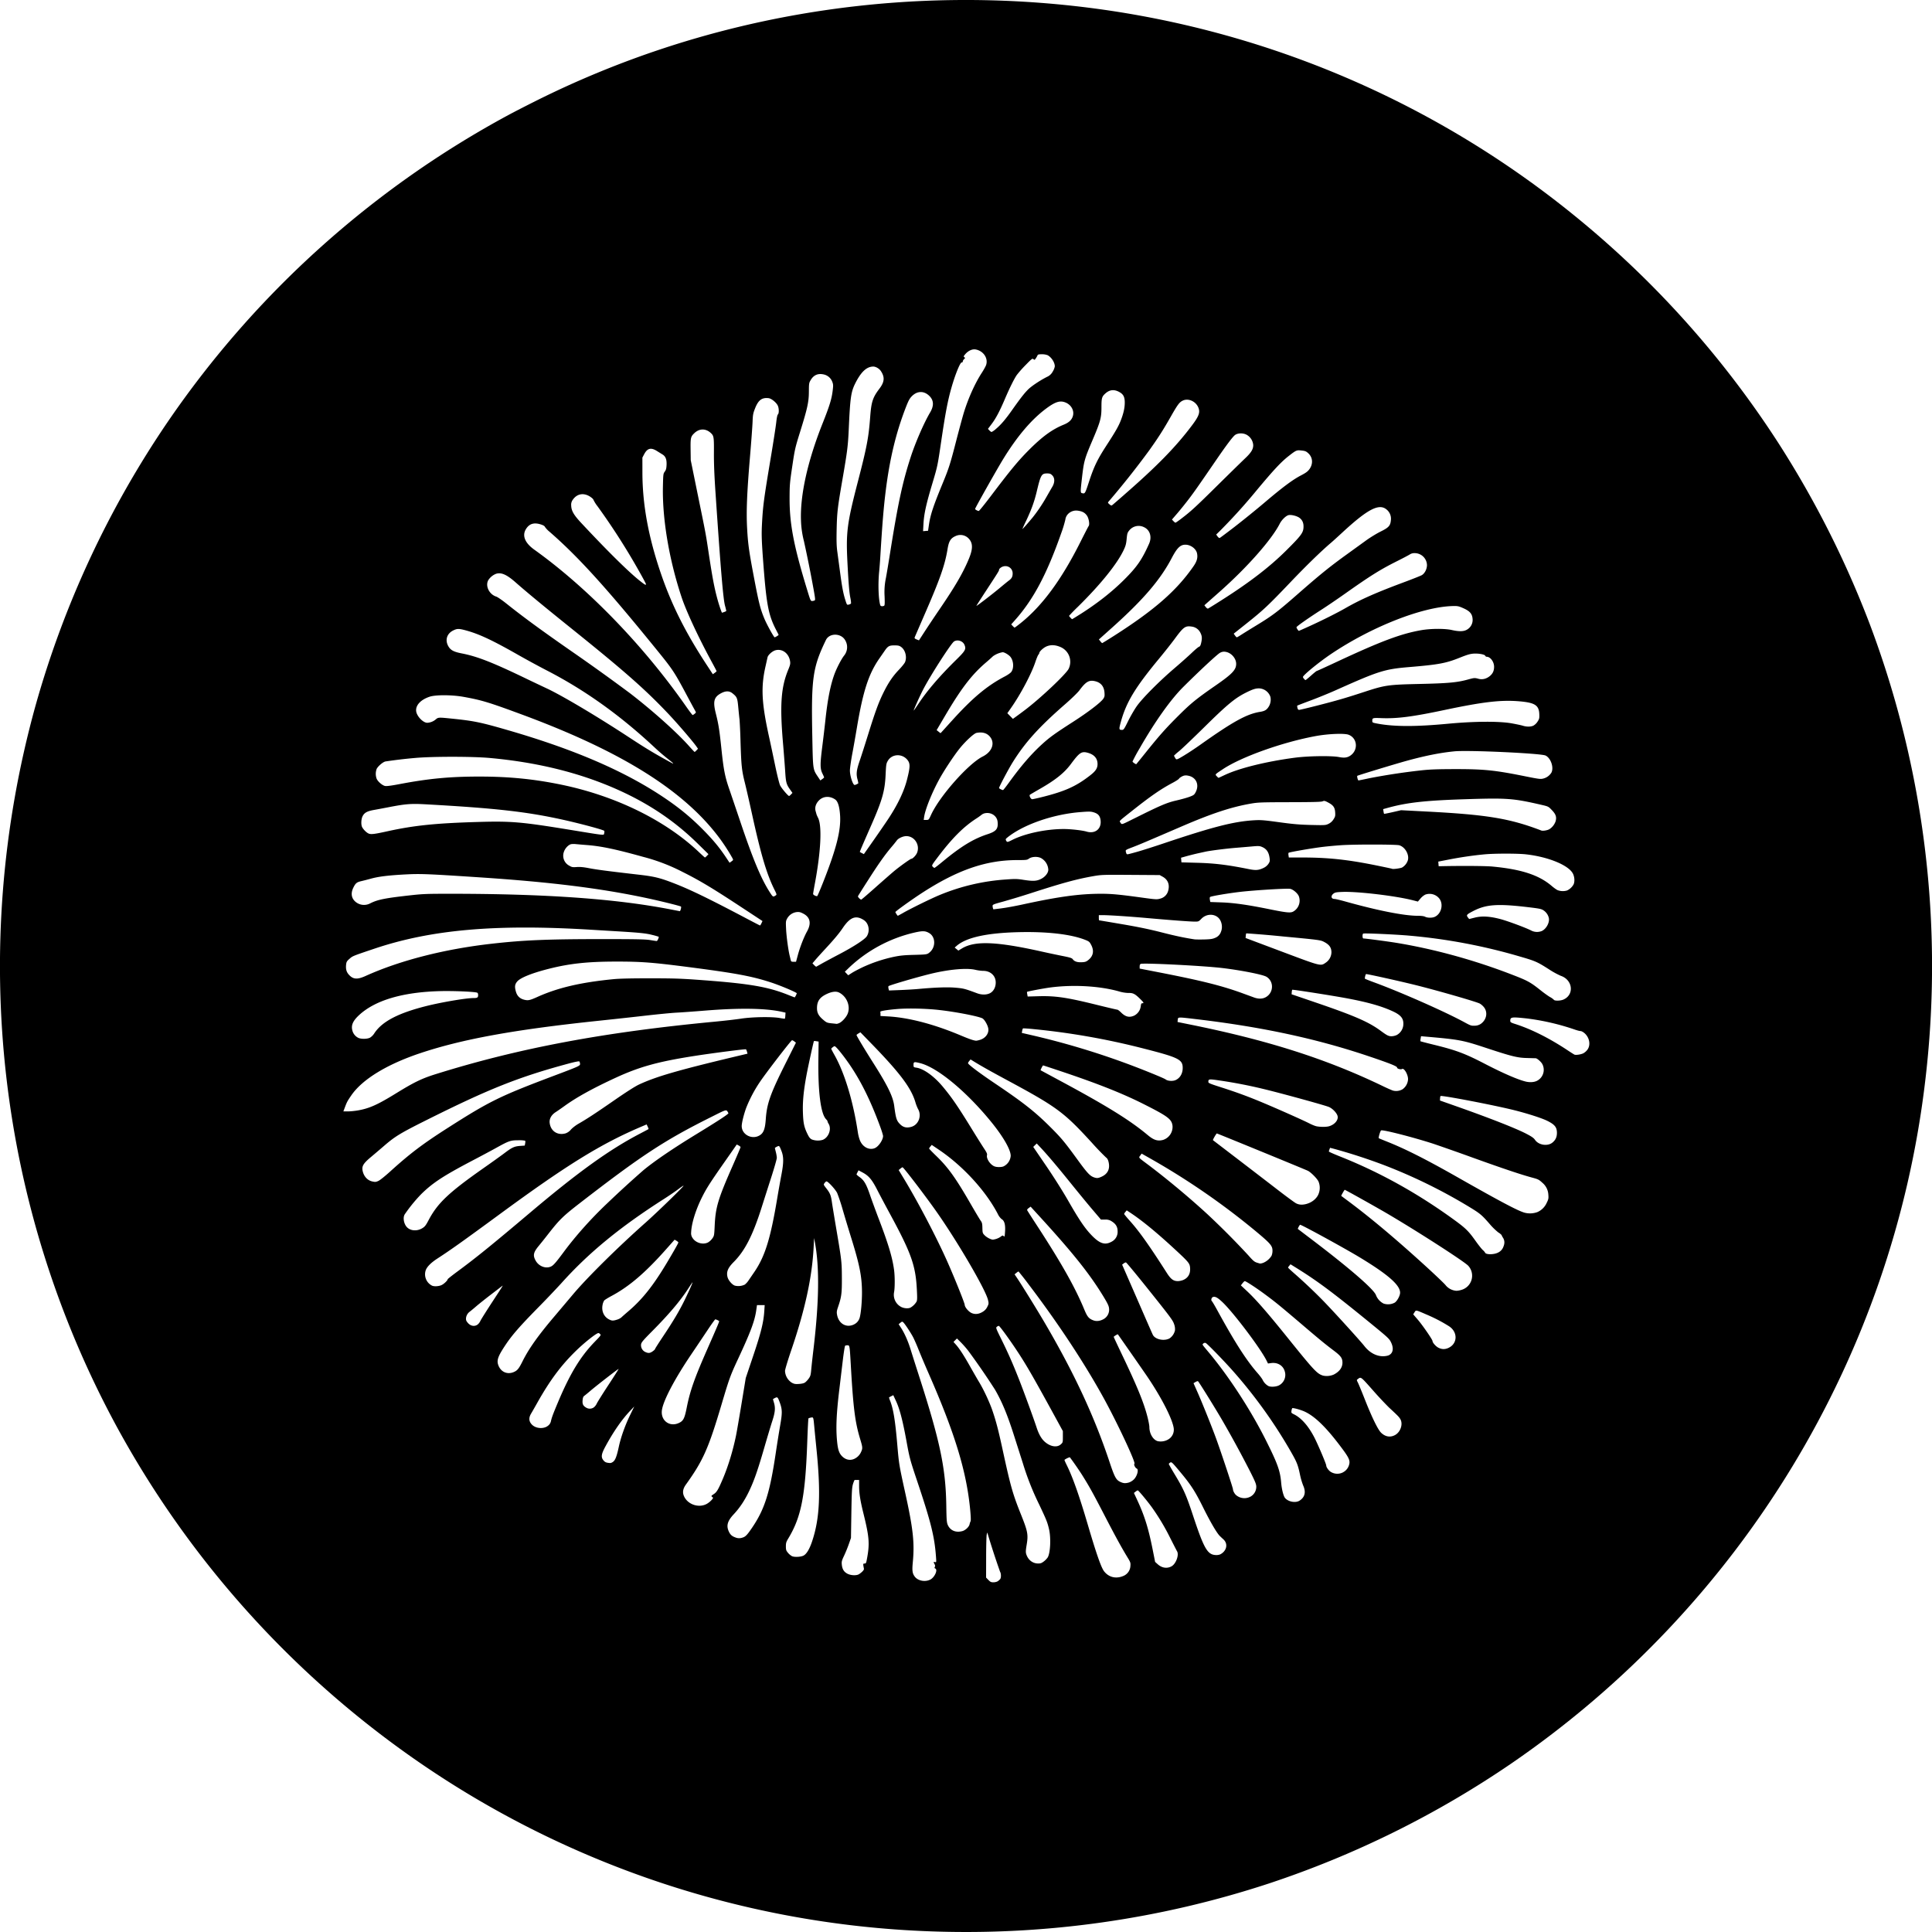 <svg xmlns="http://www.w3.org/2000/svg" height="80" width="80"><path d="M38.59 79.975a39.827 39.827 0 0 1-22.44-7.865A40.231 40.231 0 0 1 4.876 59.152c-4.98-9.13-6.2-19.83-3.412-29.907a40.052 40.052 0 0 1 5.497-11.8 40.233 40.233 0 0 1 14.124-12.7c.2-.108.694-.362 1.1-.565C29.05.748 36.798-.613 44.534.254a39.797 39.797 0 0 1 20.498 8.543 40.222 40.222 0 0 1 8.597 9.532 40.526 40.526 0 0 1 3.808 7.552 40.149 40.149 0 0 1 2.282 18.88c-1.347 11.416-7.611 21.737-17.163 28.278a40.167 40.167 0 0 1-10.008 4.95 40.135 40.135 0 0 1-13.958 1.986zm2.726-14.5a.551.551 0 0 0 .099-.088c.044-.056.042-.231-.004-.303a34.386 34.386 0 0 1-.528-1.621c-.002-.012-.013.027-.026.086-.012.059-.023.483-.023.941l-.002.834.095.098c.08.083.114.098.209.098.063 0 .143-.02.18-.045zm-2.79-.07c.18-.096.318-.412.199-.458-.03-.012-.035-.028-.016-.064.018-.032.014-.068-.011-.114-.051-.092-.048-.104.019-.087.057.015.057.012.039-.237-.061-.82-.208-1.413-.753-3.042-.325-.97-.336-1.008-.468-1.73-.158-.862-.28-1.33-.435-1.663l-.111-.239-.084.043a1.386 1.386 0 0 0-.092.049.578.578 0 0 0 .044.137c.135.344.213.825.3 1.848.066.77.077.834.318 1.93.336 1.523.4 2.1.322 2.915-.034.352-.017.465.088.6.135.17.432.222.64.112zm8.016-.16a.471.471 0 0 0 .266-.404c.01-.128.001-.155-.12-.353-.24-.393-.506-.878-.92-1.677-.526-1.015-.657-1.251-.965-1.743a13.14 13.14 0 0 0-.5-.722c-.016-.017-.225.084-.225.11 0 .013.041.105.09.204.245.49.518 1.26.875 2.473.356 1.21.556 1.782.677 1.934.202.256.51.322.822.178zm-10.968-.064c.126-.084.208-.175.2-.22-.041-.21-.04-.218.025-.218.055 0 .066-.02.092-.155.128-.661.108-.927-.142-1.937-.128-.516-.175-.82-.175-1.12v-.248h-.08l-.101-.002c-.011-.001-.043.074-.072.167-.044.15-.053.296-.068 1.203l-.016 1.032-.086.246a5.8 5.8 0 0 1-.196.483c-.1.21-.11.25-.097.378.02.188.087.297.23.373.146.077.385.085.486.018zm12.944-.328c.177-.102.309-.465.223-.614-.019-.033-.146-.28-.283-.55a9.316 9.316 0 0 0-.753-1.263c-.188-.262-.564-.714-.593-.714a.284.284 0 0 0-.09.054l-.069.054.128.274c.308.66.47 1.177.646 2.058l.104.523.11.099c.175.157.391.186.577.08zm-5.295-.198a.746.746 0 0 0 .162-.168c.11-.19.138-.818.05-1.18-.066-.278-.103-.371-.41-1.019a11.34 11.34 0 0 1-.676-1.716l-.368-1.153c-.27-.846-.49-1.375-.781-1.878a29.994 29.994 0 0 0-1.108-1.61 4.347 4.347 0 0 0-.317-.36l-.15-.147-.072.071-.071.072.095.105c.146.161.343.465.607.936.133.235.296.518.364.63.185.305.43.829.549 1.18.15.439.246.808.432 1.668.318 1.463.405 1.772.744 2.618.285.71.309.838.239 1.26-.04.242-.043.309-.016.394.075.234.262.381.487.383.101.001.147-.015.24-.086zm-9.94-.247c.123-.072.241-.273.345-.585.32-.953.367-2.016.173-3.895-.028-.28-.065-.648-.08-.818-.042-.445-.037-.43-.14-.411a.316.316 0 0 0-.104.033c-.009.009-.03.42-.048.915-.08 2.3-.248 3.165-.79 4.061-.083.137-.097.183-.097.323 0 .143.01.175.085.266a.6.6 0 0 0 .168.141c.106.049.385.032.488-.03zm17.243-.044c.27-.14.335-.435.135-.62a7.287 7.287 0 0 1-.15-.141c-.128-.126-.393-.58-.696-1.19-.334-.673-.505-.936-.96-1.479-.33-.395-.344-.407-.404-.37-.029.02-.053.045-.053.057 0 .013.115.216.257.45.359.597.464.835.737 1.659.47 1.42.608 1.656.973 1.662a.416.416 0 0 0 .16-.028zm-19.784-.694c.126-.036.193-.105.404-.416.52-.767.733-1.445.98-3.111.053-.354.133-.855.178-1.113.093-.53.09-.663-.014-.952-.084-.23-.097-.243-.201-.19a.454.454 0 0 0-.083.05l.04.137c.068.223.051.406-.069.772-.06.182-.21.685-.336 1.12-.267.92-.416 1.346-.618 1.77-.184.387-.392.7-.642.967-.258.276-.314.47-.203.71.06.132.13.196.263.244a.403.403 0 0 0 .301.012zm9.11-.271c.127-.036.273-.174.296-.282a.578.578 0 0 1 .041-.124c.016-.029.01-.2-.015-.469-.15-1.587-.63-3.162-1.71-5.627a38.97 38.97 0 0 1-.42-.99 8.21 8.21 0 0 0-.22-.51c-.094-.186-.352-.578-.421-.641-.043-.039-.053-.037-.12.017l-.072.06.097.147c.147.226.29.548.399.9.054.176.211.67.349 1.098.872 2.708 1.105 3.817 1.128 5.372.009.595.017.693.061.794.104.234.334.33.607.255zm-10.573-1.134a.875.875 0 0 0 .19-.156c.065-.076.069-.09.03-.117-.06-.043-.056-.05.065-.13.115-.076.182-.19.37-.633.22-.52.412-1.149.543-1.784.03-.147.133-.744.229-1.327l.174-1.058.307-.913c.324-.963.427-1.376.46-1.844l.017-.262h-.319l-.032.224c-.064.44-.234.895-.75 2.002-.32.685-.367.816-.678 1.864-.547 1.846-.77 2.349-1.487 3.347-.121.169-.145.322-.074.479.158.35.627.5.955.308zm24.54-.131c.218-.147.264-.354.14-.629a2.882 2.882 0 0 1-.13-.448c-.084-.398-.126-.506-.362-.92a20.231 20.231 0 0 0-2.395-3.347c-.384-.436-1.091-1.163-1.149-1.181a.095.095 0 0 0-.097.024c-.048.048-.068.015.227.368.837 1.001 1.733 2.379 2.359 3.625.487.97.597 1.276.638 1.764.023.277.096.564.162.64.14.162.444.213.607.104zm-2.022-.172a.465.465 0 0 0 .223-.397c0-.106-.04-.206-.245-.614a46.065 46.065 0 0 0-1.185-2.176c-.336-.572-.952-1.562-.984-1.582-.013-.008-.06.007-.105.034l-.08.048.16.361c.19.427.612 1.477.79 1.97.21.58.683 2.005.683 2.059 0 .064.061.182.125.24a.53.53 0 0 0 .618.057zm-5.05-.575a.57.57 0 0 0 .205-.128c.137-.137.21-.414.117-.45-.062-.023-.133-.172-.094-.196.064-.04-.681-1.635-1.25-2.678-.804-1.47-1.92-3.16-3.146-4.771a11.007 11.007 0 0 0-.405-.516.367.367 0 0 0-.088.059l-.075.06.095.14c.192.284.83 1.314 1.138 1.84 1.225 2.086 2.066 3.89 2.7 5.792.211.634.272.745.452.826.128.058.203.063.351.022zm8.861-.42a.496.496 0 0 0 .251-.3c.06-.197.007-.305-.413-.856-.607-.796-1.085-1.238-1.515-1.398-.185-.07-.403-.122-.423-.102a.33.33 0 0 0-.03.105c-.013.086-.008.094.102.148.304.148.602.487.847.963.154.301.49 1.094.49 1.158 0 .073.11.222.197.268a.51.51 0 0 0 .494.015zm-30.211-.446c.085-.072.143-.227.225-.606.084-.393.254-.874.457-1.295l.185-.381-.178.187c-.34.359-.684.855-1.012 1.46-.179.328-.196.454-.083.588.062.075.118.097.271.107.033.002.093-.024.135-.06zm9.966-.108a.564.564 0 0 0 .292-.29c.07-.154.067-.188-.038-.537-.214-.708-.287-1.288-.391-3.131-.042-.735-.045-.751-.131-.75-.04 0-.084.009-.1.02-.015.01-.06.297-.1.636l-.138 1.153c-.123 1.011-.15 1.614-.095 2.172.033.34.084.492.207.615.143.143.322.184.494.112zm8.56-.603c.087-.078.088-.082.088-.315v-.237l-.44-.805c-.822-1.5-1.098-1.977-1.487-2.561-.31-.468-.695-.993-.726-.992a.195.195 0 0 0-.08.04c-.049.036-.04.059.185.515.285.578.466.988.725 1.644.209.53.61 1.628.74 2.024.084.254.186.437.31.556.232.22.524.276.686.13zm4.415-.187a.465.465 0 0 0 .265-.469c-.044-.383-.523-1.317-1.14-2.216a280.26 280.26 0 0 0-1.174-1.686c-.01-.014-.172.085-.172.106 0 .01.15.33.332.712.638 1.332.914 2.007 1.067 2.607.042.168.077.353.077.412 0 .27.147.524.338.585a.619.619 0 0 0 .407-.05zm9.423-.198c.234-.124.346-.464.22-.668-.055-.09-.098-.134-.471-.48a15.57 15.57 0 0 1-.667-.715c-.508-.573-.486-.557-.62-.457-.05.037-.05.04.006.149.031.061.16.374.287.695.292.742.542 1.253.675 1.38.173.165.374.199.57.096zm-35.071-.387a.315.315 0 0 0 .122-.185c.035-.16.09-.307.293-.789.502-1.193.93-1.895 1.528-2.51.26-.268.262-.271.209-.32-.047-.042-.063-.044-.119-.014-.16.086-.566.416-.855.697-.625.605-1.09 1.227-1.615 2.16-.1.178-.217.383-.261.456-.106.177-.095.325.035.458.16.166.487.189.663.047zm5.415-.113c.19-.086.24-.183.33-.634.142-.716.323-1.225.89-2.51.328-.744.454-1.04.454-1.069 0-.02-.121-.08-.16-.08-.014 0-.163.207-.332.462-.17.254-.463.692-.653.972-.698 1.03-1.174 1.935-1.226 2.33-.056.423.314.703.697.529zm-3.522-.644a.43.43 0 0 0 .125-.157c.026-.059.243-.405.482-.77.24-.364.43-.665.426-.67-.013-.01-.931.702-1.168.906-.106.091-.22.184-.252.207-.043.03-.062.077-.071.177-.016.16.017.234.135.306a.29.29 0 0 0 .323.001zm28.388-.922a.49.49 0 0 0 .228-.575c-.068-.24-.296-.379-.564-.342l-.13.018-.067-.135c-.266-.524-1.38-1.995-1.826-2.413-.193-.18-.285-.231-.379-.208-.068.017-.1.135-.05.177.019.016.128.2.242.41.705 1.288 1.186 2.039 1.643 2.56.1.114.198.245.217.291a.583.583 0 0 0 .231.247c.095.053.338.037.455-.03zm-19.628-.119a.87.87 0 0 0 .148-.162c.067-.094.081-.147.1-.36.012-.137.052-.503.089-.813.238-1.99.258-3.415.063-4.466l-.033-.174-.019.376c-.064 1.256-.358 2.606-.938 4.301-.135.397-.245.763-.247.824a.61.61 0 0 0 .277.487c.104.056.147.063.305.053.125-.009.206-.03.255-.066zm21.88-.32c.238-.12.365-.292.365-.493 0-.19-.066-.28-.36-.502-.365-.275-.578-.45-1.41-1.16-.853-.725-1.014-.856-1.446-1.175-.35-.26-.782-.541-.828-.541-.015 0-.058.04-.095.088l-.067.088.252.236c.376.352.845.89 1.675 1.921 1.106 1.374 1.228 1.504 1.478 1.58a.735.735 0 0 0 .436-.042zm-33.955-.104c.155-.065.215-.138.373-.455.261-.523.651-1.071 1.327-1.865l.759-.899c.586-.697 1.854-1.95 3.008-2.974.484-.43 1.568-1.483 1.568-1.524 0-.012-.096.051-.214.14-.117.09-.386.273-.597.408-1.82 1.161-3.125 2.234-4.255 3.496a42.15 42.15 0 0 1-.985 1.032c-.727.741-1.046 1.106-1.311 1.502-.333.498-.388.66-.296.879.109.26.365.367.623.26zm36.239-.698c.178-.085.213-.287.092-.536-.074-.154-.12-.196-1.005-.917-1.458-1.187-2.07-1.64-2.933-2.175l-.224-.139-.05.06a.292.292 0 0 0-.052.077c0 .009.117.118.261.244.456.399.96.88 1.344 1.286.509.536 1.41 1.532 1.553 1.716.211.27.485.422.768.425.09 0 .195-.017.246-.041zm-30.485-.16c.055-.038.1-.08.1-.095 0-.014.143-.24.318-.502.454-.678.709-1.11.945-1.602.19-.394.318-.69.285-.657a7.506 7.506 0 0 0-.18.269c-.34.52-.803 1.063-1.498 1.763-.371.374-.434.45-.447.536a.307.307 0 0 0 .182.316c.125.054.182.049.295-.028zm32.954-.144c.38-.172.397-.651.03-.894a6.404 6.404 0 0 0-.93-.485c-.464-.201-.44-.196-.504-.096l-.054.085.188.218c.19.22.611.829.611.885 0 .07.14.227.247.28.14.07.268.073.412.008zm-11.553-.391a.537.537 0 0 0 .23-.336.593.593 0 0 0-.038-.262c-.048-.15-.159-.299-1.007-1.36-.524-.657-.968-1.194-.987-1.193a.229.229 0 0 0-.095.047l-.061.047.62 1.42c.34.782.632 1.45.65 1.484.094.192.458.272.688.153zm-28.641-.58a.426.426 0 0 0 .108-.144c.02-.049.23-.382.464-.742.496-.757.488-.745.435-.704l-.454.348c-.229.175-.5.391-.604.48-.103.09-.233.197-.288.239-.11.083-.169.232-.14.35.01.037.06.104.11.149.113.1.26.109.369.024zm15.566.005a.442.442 0 0 0 .248-.279c.054-.181.098-.666.097-1.064-.003-.651-.1-1.14-.456-2.28a75.929 75.929 0 0 1-.34-1.127 7.777 7.777 0 0 0-.23-.695c-.068-.146-.38-.486-.443-.484-.018 0-.054.03-.08.068-.049.066-.048.067.072.22.154.196.192.289.231.57.018.125.087.547.153.938.252 1.481.256 1.514.26 2.186.003.66-.015.8-.16 1.224-.054.16-.06.207-.038.324.069.36.376.54.686.4zm10.363-.234a.446.446 0 0 0 .212-.44c-.01-.102-.06-.206-.247-.513-.567-.927-1.258-1.792-2.638-3.3l-.362-.396-.078.057c-.044.03-.074.07-.067.086.006.017.142.23.3.473 1.089 1.664 1.675 2.697 2.063 3.634.13.314.192.388.385.46.13.047.283.026.432-.061zm-20.156.028a.524.524 0 0 0 .172-.088c.022-.024.156-.142.297-.262.578-.495 1.02-1.051 1.585-1.994.284-.475.48-.82.48-.85 0-.013-.035-.044-.078-.07l-.077-.045-.363.409c-.855.963-1.523 1.533-2.252 1.922-.14.075-.274.158-.299.185a.51.51 0 0 0-.07.19c-.048.25.055.482.262.591.123.065.175.066.343.012zm15.137-.323a.468.468 0 0 0 .19-.206c.061-.122.063-.138.03-.282-.096-.427-1.287-2.462-2.168-3.706-.467-.66-1.316-1.77-1.369-1.79-.01-.004-.05.02-.09.054l-.073.06.196.323c.601.989 1.369 2.455 1.826 3.485.3.677.713 1.706.713 1.776 0 .089.156.276.276.333.148.069.306.053.47-.047zm-2.99-.174a.712.712 0 0 0 .248-.243c.031-.06.034-.154.013-.537-.052-.973-.24-1.496-1.114-3.106-.18-.332-.416-.775-.523-.985-.221-.432-.351-.587-.612-.726l-.165-.088-.041.08a.55.55 0 0 0-.042.093.8.8 0 0 0 .132.11c.184.134.274.29.427.738.073.214.241.673.374 1.02.383 1.002.551 1.563.621 2.074.037.264.038.744.002.931a.567.567 0 0 0 .308.619c.123.056.285.064.372.02zm20.055-.208c.104-.075.219-.29.218-.411-.002-.315-.496-.748-1.655-1.451-.615-.374-2.417-1.36-2.484-1.36-.02 0-.108.162-.094.173l.41.312c1.684 1.271 2.755 2.195 2.828 2.439a.66.66 0 0 0 .309.338.581.581 0 0 0 .468-.04zm2.756-.525a.61.61 0 0 0 .287-.996c-.132-.157-2.04-1.388-3.311-2.137-.452-.267-1.783-1.012-1.807-1.012-.014 0-.153.245-.143.253l.344.257c.95.71 2.056 1.646 3.308 2.796.321.296.622.584.667.642a.628.628 0 0 0 .454.234.844.844 0 0 0 .201-.037zm-42.23-.2c.1-.044.254-.192.254-.242 0-.012.2-.17.445-.35.753-.557 1.386-1.07 2.976-2.413 1.986-1.678 3.275-2.604 4.538-3.263.19-.1.35-.184.356-.19.007-.005-.008-.05-.032-.102l-.045-.092-.195.083c-1.696.719-3.098 1.585-5.923 3.66-1.524 1.118-1.982 1.444-2.552 1.815-.25.163-.41.321-.47.463a.525.525 0 0 0 .245.65c.082.046.282.037.403-.018zm12.558-.02a.742.742 0 0 0 .155-.172l.221-.323c.46-.665.688-1.397.976-3.135.046-.273.12-.689.165-.924.095-.497.095-.742 0-.98-.089-.226-.09-.227-.188-.176a.28.28 0 0 0-.084.054c0 .007.018.081.04.166.022.085.04.195.04.243 0 .049-.102.405-.226.793-.125.387-.307.957-.405 1.267-.366 1.152-.691 1.788-1.154 2.252-.244.245-.312.413-.254.63.037.136.192.314.305.349a.61.61 0 0 0 .409-.044zm18.162-.194c.21-.095.302-.274.273-.53-.018-.163-.077-.23-.687-.792-.716-.66-1.308-1.144-1.78-1.456l-.154-.102-.053.064a.273.273 0 0 0-.054.085c0 .012.106.14.237.287.389.433.809 1.025 1.53 2.154.166.26.272.34.458.34.067 0 .17-.023.23-.05zm-26.187-.555c.1-.047.201-.162.527-.601.5-.675 1.142-1.393 1.808-2.022a45.23 45.23 0 0 1 1.502-1.373c.466-.383 1.229-.901 2.187-1.486.943-.577 1.34-.838 1.322-.869-.097-.165-.027-.182-.741.175-1.913.956-2.867 1.583-5.414 3.554-.684.529-.838.679-1.28 1.243-.155.2-.343.434-.416.522-.228.275-.253.4-.126.622.132.23.419.336.631.235zm29.48-.147a.744.744 0 0 0 .356-.297.551.551 0 0 0 .039-.206c0-.207-.077-.297-.698-.815a30.08 30.08 0 0 0-4.433-3.047l-.288-.163-.057.081c-.068.096-.094.065.298.359.796.597 1.75 1.393 2.495 2.08a33.146 33.146 0 0 1 1.685 1.695c.192.22.25.268.352.3.153.047.131.046.252.013zm9.73-.427a.426.426 0 0 0 .228-.249c.057-.137.051-.258-.018-.368a.585.585 0 0 1-.06-.113.534.534 0 0 0-.13-.103 2.66 2.66 0 0 1-.365-.357c-.322-.37-.39-.427-.822-.691a22.047 22.047 0 0 0-3.54-1.74 23.277 23.277 0 0 0-2.088-.68l-.156-.04-.025.067a.411.411 0 0 0-.025.087c0 .012.22.109.49.216 1.63.65 3.183 1.513 4.686 2.604.482.35.605.47.884.861.122.173.262.35.31.394a.498.498 0 0 1 .1.112c.029.087.361.087.531 0zm-32.703-.426a.617.617 0 0 0 .172-.16c.077-.109.08-.124.099-.534.034-.754.141-1.11.738-2.463.182-.415.332-.767.332-.784 0-.017-.035-.049-.078-.07l-.078-.041-.482.69c-.632.902-.778 1.132-.97 1.52-.254.514-.422 1.062-.437 1.426a.34.34 0 0 0 .065.244c.132.2.434.282.639.172zm16.7-.024a.455.455 0 0 0 .255-.432c0-.182-.07-.303-.237-.409a.43.43 0 0 0-.287-.077h-.165l-.337-.396c-.186-.217-.58-.697-.878-1.066-.582-.722-.989-1.203-1.269-1.502l-.176-.188-.073.071-.072.071.537.787c.313.459.69 1.056.904 1.43.444.776.681 1.13.949 1.414.35.371.571.449.849.297zm-4.776-.117a.668.668 0 0 0 .19-.093c.074-.057.087-.059.124-.022.037.037.043.017.057-.203.018-.278-.03-.443-.145-.505a.637.637 0 0 1-.155-.209c-.496-.955-1.443-1.989-2.437-2.66l-.3-.202-.054.065a.28.28 0 0 0-.055.085c0 .01.127.144.284.295.499.48.808.91 1.432 1.99.196.34.385.657.421.705.055.074.067.122.07.302.005.206.009.216.101.309.084.083.25.169.334.172a.792.792 0 0 0 .133-.029zm-23.758-.446c.103-.063.145-.117.257-.33.373-.707.829-1.14 2.267-2.15.347-.243.736-.522.866-.62.32-.243.417-.288.653-.306l.197-.014.017-.092c.01-.05.009-.1-.001-.11a1.3 1.3 0 0 0-.292-.018c-.317.001-.38.023-.93.328-.185.102-.607.328-.94.502-1.224.642-1.67.934-2.149 1.408a6.426 6.426 0 0 0-.674.828c-.083.126-.043.383.081.523.146.165.427.187.648.051zm46.168-.665a.747.747 0 0 0 .385-.376c.076-.154.084-.19.072-.34a.688.688 0 0 0-.243-.495c-.15-.138-.175-.15-.435-.22-.452-.122-1.2-.373-2.442-.82a94.755 94.755 0 0 0-1.636-.577c-.822-.267-2.08-.59-2.168-.556-.034.013-.12.304-.097.324.006.006.156.067.333.138.756.299 1.621.736 2.924 1.476 1.825 1.036 2.548 1.417 2.804 1.476a.892.892 0 0 0 .503-.03zm-9.53-.348c.202-.06.38-.206.457-.37a.68.68 0 0 0 .013-.547c-.057-.125-.319-.389-.444-.448-.147-.07-3.744-1.544-3.766-1.544-.023 0-.177.266-.16.279l1.042.797c.568.435 1.313 1.007 1.656 1.272.344.265.675.508.737.542.132.07.279.076.466.02zm-38.447-.95c.059-.027.27-.197.47-.378.821-.745 1.347-1.144 2.387-1.808 1.735-1.109 2.157-1.316 4.387-2.157 1.078-.406 1.1-.417 1.094-.502-.003-.04-.016-.084-.03-.097-.014-.014-.193.021-.437.087-2.069.557-3.292 1.043-5.886 2.34-1.081.54-1.308.677-1.757 1.066-.155.134-.4.342-.544.463-.327.273-.392.385-.345.59.05.217.197.377.387.422.131.031.158.029.274-.025zm29.944-.173c.25-.117.346-.325.28-.604-.024-.098-.055-.152-.11-.191a11.04 11.04 0 0 1-.585-.61c-1.16-1.267-1.445-1.477-3.505-2.587-.715-.385-1.06-.58-1.361-.764l-.154-.095-.053.064c-.03.035-.053.076-.052.09.001.054.476.41 1.13.85 1.162.783 1.65 1.167 2.288 1.805.45.449.588.616 1.129 1.36.382.525.5.652.658.71.132.047.182.043.335-.028zm-4.076-.42a.527.527 0 0 0 .303-.441c0-.251-.306-.785-.795-1.388-1.026-1.264-2.226-2.26-2.946-2.446-.256-.066-.283-.06-.283.063 0 .102.002.104.12.122.298.044.724.349 1.076.768.38.452.642.834 1.232 1.795.204.332.43.69.501.797.1.15.127.21.114.26-.036.144.133.398.31.468.091.036.275.037.368.002zm-5.322-.76c.152-.062.338-.337.34-.498 0-.036-.055-.217-.124-.402-.39-1.058-.787-1.865-1.265-2.563-.205-.3-.464-.63-.564-.72-.054-.048-.057-.048-.123 0-.038.027-.069.059-.07.07 0 .012.06.127.133.257.423.75.777 1.924.97 3.21.017.117.06.277.097.355.12.26.38.386.606.292zm28.053-.225c.13-.104.19-.23.19-.403 0-.234-.088-.345-.394-.498-.23-.115-.814-.303-1.376-.444-.829-.208-3.008-.626-3.05-.585-.008.009-.017.054-.019.1l-.004.085.63.222c1.386.488 2.477.915 2.925 1.144.24.124.324.182.38.263.148.217.517.276.718.116zM34.063 47.2c.248-.094.38-.448.248-.665-.03-.05-.05-.095-.044-.102.007-.006-.023-.048-.065-.093-.217-.232-.33-1.113-.315-2.441l.01-.77-.093-.014a.313.313 0 0 0-.1-.007c-.016.016-.25 1.084-.314 1.439-.117.638-.158 1.074-.143 1.515.014.442.048.604.186.89.068.14.11.194.182.23a.71.71 0 0 0 .448.018zm14.102 0a.567.567 0 0 0 .387-.578c-.031-.274-.185-.393-1.15-.881-.88-.447-1.893-.851-3.388-1.354-.441-.148-.81-.27-.82-.27-.019 0-.116.19-.103.201l.746.402c1.978 1.062 2.942 1.658 3.689 2.282.252.21.413.26.639.198zM31.46 47.01c.16-.098.222-.268.25-.676.045-.64.19-1.047.814-2.293l.434-.866-.067-.052c-.037-.028-.08-.05-.094-.05-.04.002-1.092 1.369-1.336 1.735a5.617 5.617 0 0 0-.565 1.072c-.098.272-.18.606-.183.74-.007.362.427.588.747.39zm-8.034-.082a.517.517 0 0 0 .218-.158c.061-.069.202-.177.313-.24.36-.207.697-.428 1.483-.972.497-.344.86-.575 1.02-.65.703-.327 1.593-.586 3.913-1.14l.581-.138-.023-.082a.37.37 0 0 0-.04-.098c-.018-.019-1.39.158-2.158.278-1.494.234-2.257.446-3.245.902-.924.426-1.606.802-2.095 1.154-.14.101-.315.223-.389.27-.175.114-.265.278-.243.447.044.342.332.526.665.427zm14.307-.267c.303-.084.445-.46.28-.741a1.708 1.708 0 0 1-.109-.282c-.178-.595-.64-1.21-1.825-2.428l-.452-.465-.08.048c-.045.026-.08.056-.08.066 0 .033.344.606.698 1.163.59.93.812 1.383.862 1.768.07.534.099.623.258.775.123.118.262.148.448.096zm17.295-.024c.23-.064.392-.25.361-.413-.023-.124-.198-.314-.355-.384-.145-.066-1.955-.564-2.706-.745a20.047 20.047 0 0 0-1.782-.348c-.495-.073-.51-.072-.511.054 0 .046.068.075.49.21.665.212 1.145.388 1.746.64.614.256 1.71.744 1.949.868.096.05.222.101.281.115.147.034.41.036.527.003zm-40.208-.657c.474-.083.814-.235 1.584-.71.747-.46 1.06-.612 1.637-.792 3.438-1.076 6.953-1.737 11.55-2.172.39-.037.886-.094 1.1-.127.466-.071 1.283-.084 1.604-.024.108.02.2.032.206.026a.58.58 0 0 0 .018-.13l.008-.12-.147-.033c-.659-.15-1.745-.167-3.165-.053-.48.039-1.023.078-1.207.087-.185.009-.746.063-1.248.12-.501.058-1.377.153-1.945.213-3.504.367-5.666.76-7.418 1.346-1.378.461-2.395 1.084-2.849 1.744-.163.237-.182.272-.265.493l-.065.173h.184c.101 0 .29-.019.418-.041zm43.255-.875a.539.539 0 0 0 .229-.421c0-.193-.164-.472-.248-.42-.053.033-.208-.01-.205-.057.005-.055-.313-.181-1.243-.493-2.133-.714-4.385-1.196-7.084-1.514-.765-.09-.742-.091-.756.026a.7.7 0 0 0-.007.093l.524.106c3.22.65 5.639 1.423 7.966 2.544.185.09.378.174.43.19a.52.52 0 0 0 .394-.054zm5.55-.342a.51.51 0 0 0 .239-.702c-.048-.092-.216-.24-.275-.241l-.368-.01c-.396-.01-.633-.07-1.722-.43-.941-.31-1.082-.336-2.466-.456l-.191-.017-.017.1a.326.326 0 0 0-.006.11c.005.005.273.075.596.154.881.217 1.256.358 2.045.767.77.4 1.393.67 1.72.748.159.038.33.029.444-.023zm-14.967-.031c.19-.072.311-.263.315-.495.005-.37-.149-.446-1.715-.844a29.925 29.925 0 0 0-4.414-.775c-.258-.027-.477-.042-.486-.033a.291.291 0 0 0-.032.1l-.016.085.368.085a32.38 32.38 0 0 1 4.016 1.2c.64.237 1.513.593 1.57.64.078.064.272.082.394.037zm16.902-1.116a.556.556 0 0 0 .173-.152c.14-.195.087-.5-.121-.682-.055-.048-.127-.087-.161-.087s-.133-.025-.22-.055a9.85 9.85 0 0 0-2.018-.469c-.63-.067-.676-.06-.676.105 0 .05.03.07.194.122.677.215 1.435.596 2.195 1.102.127.084.247.16.269.17.06.025.26-.004.365-.054zm-24.98-.558c.228-.068.375-.269.343-.468-.021-.133-.14-.347-.228-.412-.113-.083-1.072-.273-1.795-.355-.54-.062-1.29-.08-1.745-.042-.42.035-.714.084-.703.116a.506.506 0 0 1 .007.097v.076l.319.018c.852.048 1.893.32 3 .786.369.154.523.208.64.22a.828.828 0 0 0 .162-.036zm-25.262-.088a.578.578 0 0 0 .18-.18c.32-.491.989-.841 2.17-1.136.634-.158 1.635-.327 1.942-.327.156 0 .188-.02.188-.122 0-.061-.014-.093-.047-.103-.138-.04-.992-.076-1.521-.062-1.544.039-2.685.374-3.352.985-.268.246-.348.43-.285.654a.465.465 0 0 0 .252.3c.12.051.36.047.473-.01zm42.522-.114a.525.525 0 0 0 .27-.472c0-.225-.116-.359-.443-.51-.455-.21-1.02-.371-1.864-.53-.596-.113-2.278-.377-2.295-.36a.312.312 0 0 0-.019.099l-.007.088.885.302c1.709.582 2.292.834 2.801 1.208.267.197.33.228.453.228a.574.574 0 0 0 .22-.053zm3.47-.455c.254-.175.31-.5.121-.714a.683.683 0 0 0-.153-.13c-.153-.08-1.715-.53-2.645-.763-.62-.155-1.988-.46-2.067-.46-.021 0-.063.175-.046.192.011.011.183.08.383.153 1.104.405 2.94 1.216 3.742 1.654.248.135.28.146.42.139a.449.449 0 0 0 .244-.071zm-26.577-.03c.11-.04.272-.206.347-.352.16-.315.002-.75-.336-.92-.123-.062-.301-.04-.519.064-.286.137-.395.298-.395.585 0 .19.066.316.253.475.14.12.165.13.345.15.106.01.201.021.212.023.01.002.052-.009.093-.025zm12.234-.318a.506.506 0 0 0 .27-.39c.011-.096.025-.121.064-.121.08 0 .062-.031-.117-.205-.194-.188-.277-.227-.463-.22a1.529 1.529 0 0 1-.389-.066c-.792-.223-1.866-.286-2.817-.165-.278.035-.967.165-.988.186-.004.004 0 .05.01.1l.016.092.425-.012c.726-.021 1.182.046 2.44.357.446.11.828.2.85.2.02 0 .086.05.147.11.187.188.348.227.552.134zm-24.724-.768c.852-.385 1.806-.608 3.162-.74.239-.024.756-.036 1.516-.035.998 0 1.29.01 2.159.075 1.95.144 2.724.277 3.552.61.145.058.269.105.274.105a.485.485 0 0 0 .087-.173c-.072-.065-.724-.336-1.088-.453-.782-.253-1.436-.375-3.32-.62-1.573-.204-2.016-.238-3.086-.237-1.177.001-1.923.082-2.79.303-.697.178-1.166.368-1.296.526-.098.118-.109.218-.046.43.05.166.158.272.326.317.17.045.24.031.55-.108zm42.488.108c.465-.195.4-.817-.103-.987a3.453 3.453 0 0 1-.495-.273c-.49-.312-.556-.34-1.24-.538a23.503 23.503 0 0 0-4.572-.855c-.556-.049-1.837-.105-1.874-.082-.041.025-.034.202.008.202.083 0 .95.114 1.324.174 1.55.25 3.209.702 4.758 1.296.73.28.817.327 1.274.69.133.106.302.226.376.268a.657.657 0 0 1 .155.111c.03.049.266.045.389-.006zm-12.336-.092c.345-.176.371-.656.047-.855-.151-.092-1.086-.276-1.864-.366-.81-.093-3.22-.214-3.342-.167-.03.012-.045.047-.045.106v.088l.811.158c1.774.346 2.614.557 3.481.876l.443.162c.176.064.34.064.469-.003zm-11.402-.175c.162-.084.256-.283.235-.498-.024-.25-.237-.427-.514-.427-.08 0-.23-.02-.33-.044-.357-.084-1.093-.018-1.846.166-.583.142-1.737.481-1.75.514a.227.227 0 0 0 .005.105l.018.072.461-.018c.254-.01.588-.03.743-.044.704-.065 1.21-.083 1.55-.054.339.03.377.04.892.23.192.072.395.07.536-.002zm-25.853-.714c1.428-.645 3.272-1.116 5.235-1.336 1.31-.148 2.299-.189 4.52-.19 1.449 0 1.83.008 2.026.04.133.022.256.04.273.04.029 0 .1-.158.08-.178a3.086 3.086 0 0 0-.27-.076c-.258-.066-.522-.093-1.438-.148l-1.113-.067c-3.932-.239-6.597-.005-8.948.785-.912.307-.9.303-1.033.42-.108.094-.127.127-.14.235-.02.184.011.306.108.416.178.203.349.217.7.059zm20.58-.361a6.098 6.098 0 0 1 1.28-.428c.261-.055.432-.073.814-.083.568-.015.575-.016.683-.107.257-.217.246-.641-.022-.797-.162-.095-.272-.098-.628-.016a5.862 5.862 0 0 0-2.67 1.43l-.194.187.07.074.07.073.151-.097c.083-.053.284-.16.447-.236zm-1.69-.152c.119-.067.439-.239.712-.382.604-.316 1.073-.621 1.152-.75.139-.223.08-.535-.124-.668-.329-.214-.568-.125-.872.325-.154.228-.351.464-.734.878-.15.162-.33.36-.398.441l-.124.146.071.074c.04.041.078.07.087.066l.23-.13zm20.863-.035a.533.533 0 0 0 .239-.425c0-.209-.09-.331-.335-.452-.125-.061-.247-.077-1.657-.209a44.35 44.35 0 0 0-1.535-.13.304.304 0 0 0-.02.103l-.008.089 1.49.56c1.645.618 1.614.61 1.826.464zm-9.83-.11c.207-.164.249-.38.122-.624-.066-.128-.09-.149-.235-.207-.596-.239-1.577-.353-2.776-.324-1.306.032-2.147.216-2.55.557l-.093.08.076.063.077.063.151-.091c.535-.322 1.425-.287 3.291.129.266.06.656.142.868.184.314.062.393.087.426.135.065.093.19.135.375.125.138-.006.184-.022.268-.09zm-12.027-.202c.087-.327.252-.75.38-.98.187-.335.135-.59-.152-.74-.117-.062-.17-.075-.272-.065a.522.522 0 0 0-.396.265c-.059.106-.061.129-.045.45.015.306.09.862.15 1.102l.04.167c.015.065.03.074.119.074h.102l.074-.273zm17.267-.713a.408.408 0 0 0 .254-.254c.087-.209.026-.48-.136-.608-.196-.154-.49-.124-.675.068-.108.112-.12.117-.268.117-.193 0-1.002-.06-1.965-.146-.762-.068-1.578-.122-1.855-.122H45.5v.107c0 .06.005.108.012.108.006 0 .431.071.945.159.651.11 1.142.212 1.619.334.58.149.972.232 1.382.294.044.007.225.009.402.005.25-.006.349-.02.443-.062zm13.53-.284c.187-.078.338-.347.302-.538a.52.52 0 0 0-.223-.322c-.089-.06-.171-.076-.665-.134-1.239-.146-1.71-.112-2.24.161-.284.147-.3.168-.22.273l.047.06.228-.057c.296-.075.612-.058 1.05.055.307.079 1.085.368 1.297.481a.527.527 0 0 0 .424.021zm-32.304-.324l.044-.092-.73-.48c-1.322-.872-1.85-1.19-2.59-1.56a7.807 7.807 0 0 0-1.627-.62c-1.107-.309-1.721-.439-2.294-.485a31.32 31.32 0 0 1-.477-.04.805.805 0 0 0-.208.001c-.114.029-.247.17-.295.313a.465.465 0 0 0 .22.578c.108.063.139.069.312.056.14-.01.282.004.515.049.312.06.802.124 2.046.267.663.076.89.133 1.504.373.672.263 1.462.649 3.023 1.474.266.14.49.256.498.257.009 0 .035-.04.06-.09zm27.86-.258c.284-.108.398-.519.212-.763a.516.516 0 0 0-.588-.164.69.69 0 0 0-.195.161l-.106.125-.214-.055c-.703-.18-2.25-.365-2.89-.345-.265.009-.323.019-.387.067-.128.095-.105.225.04.225.037 0 .238.047.446.105 1.352.378 2.438.592 3.005.592.146 0 .25.014.3.04.09.047.27.052.377.012zm-21.997-.17c.35-.198 1.175-.602 1.511-.74a8.68 8.68 0 0 1 2.775-.647c.348-.026.446-.024.68.013.416.066.565.059.754-.037.17-.086.296-.247.296-.38a.587.587 0 0 0-.302-.481c-.144-.074-.385-.062-.502.025-.073.054-.11.058-.482.058-1.293 0-2.477.409-3.946 1.362-.435.283-1.1.76-1.1.79 0 .023.085.152.102.154.004 0 .1-.052.214-.116zm16.152-.054a.52.52 0 0 0 .237-.64c-.052-.124-.236-.281-.358-.304-.13-.025-1.437.054-2.05.123-.511.059-1.231.18-1.268.216-.013.012-.016.063-.006.114l.017.092.449.016c.526.018 1.097.099 2.005.284.692.14.86.158.974.099zm-25.353-.103c.013-.048.017-.096.008-.106-.023-.025-.802-.219-1.385-.344-1.928-.414-4.019-.674-7.002-.87-2.04-.135-2.398-.15-2.978-.12-.716.036-1.148.087-1.466.175-.138.038-.322.085-.408.105-.186.043-.236.083-.326.264-.11.22-.09.417.057.564a.545.545 0 0 0 .643.09c.299-.152.607-.214 1.62-.327.547-.062.706-.068 1.69-.068 3.95.001 6.83.205 9.096.642l.408.079c.01.002.03-.036.043-.084zm13.278-.034c.18-.022.572-.094.871-.159 1.498-.326 2.36-.444 3.254-.444.43 0 .748.03 1.621.149.65.09.688.092.823.053a.45.45 0 0 0 .332-.32c.073-.26-.007-.466-.228-.589l-.12-.067-1.2-.008c-1.143-.008-1.218-.005-1.546.052-.684.12-1.262.276-2.57.699a33.44 33.44 0 0 1-1.172.356c-.39.106-.433.123-.433.176 0 .05.023.143.037.143l.331-.04zm-5.23-.855c.306-.272.658-.58.783-.685.227-.19.676-.511.713-.511.06 0 .2-.149.241-.255.124-.325-.11-.684-.448-.684-.136 0-.329.088-.392.178a6.337 6.337 0 0 1-.221.273c-.275.325-.536.693-.97 1.373-.223.346-.41.645-.418.664-.012.032.09.138.136.14.012 0 .271-.222.576-.493zm-4.104.31c.029-.019.019-.057-.048-.19-.335-.664-.572-1.455-.95-3.18-.11-.502-.243-1.081-.295-1.288-.127-.509-.147-.696-.178-1.676a22.426 22.426 0 0 0-.041-.939c-.008-.051-.03-.266-.05-.477-.038-.42-.051-.453-.242-.608-.129-.104-.276-.106-.463-.009-.306.161-.354.337-.228.84.112.441.152.696.233 1.473.087.841.144 1.136.311 1.624.074.214.295.867.492 1.45.507 1.503.842 2.301 1.194 2.85.141.218.137.216.265.13zm1.952-.541c.544-1.379.736-2.136.7-2.749-.023-.371-.09-.595-.205-.673-.228-.157-.502-.138-.677.046-.127.133-.174.29-.131.44l.037.133c.004.015.033.082.066.148.167.344.112 1.41-.142 2.752-.036.193-.066.37-.066.393 0 .039.119.102.17.09.011-.002.123-.264.248-.58zm30.802.347a.602.602 0 0 0 .266-.245c.057-.11.047-.313-.023-.451-.177-.352-1.03-.701-1.957-.802-.334-.037-1.286-.037-1.685 0-.456.041-1.003.12-1.497.217l-.437.085.008.096.008.096.161-.003c.826-.017 1.777-.01 2.053.015 1.207.112 1.943.352 2.473.81.085.072.193.15.242.17a.607.607 0 0 0 .388.012zm-12.58-.929a.505.505 0 0 0 .212-.171c.06-.092.067-.122.05-.243-.032-.246-.128-.384-.323-.464-.092-.038-.147-.04-.402-.017-.163.015-.465.04-.671.057-.379.03-1.063.116-1.261.16l-.309.068c-.11.024-.313.075-.45.112l-.25.07.008.096.008.096.644.018c.735.02 1.254.083 2.146.262.284.057.405.048.599-.044zm5.75-.023a.54.54 0 0 0 .237-.298c.066-.239-.118-.556-.36-.623-.137-.037-1.863-.04-2.402-.002-.214.014-.552.045-.75.069-.423.049-1.4.218-1.426.246-.01.01-.012.059-.004.107l.013.087h.554c1.06.001 1.842.083 2.98.31.406.082.742.153.748.159.022.022.344-.02.41-.055zM39.004 35.7c.784-.65 1.295-.963 1.888-1.157.361-.118.445-.221.417-.513-.023-.238-.254-.401-.507-.359a.33.33 0 0 0-.146.059 2.711 2.711 0 0 1-.247.175c-.526.343-.995.816-1.589 1.603-.237.314-.245.328-.2.377.026.029.059.052.073.052.014 0 .154-.106.31-.237zm-8.68-.174a7.827 7.827 0 0 0-.533-.823c-1.464-1.965-4.04-3.58-8.137-5.1-1.427-.528-1.708-.613-2.473-.75-.475-.084-1.144-.086-1.393-.003-.375.125-.59.362-.554.609.032.207.286.469.458.47a.592.592 0 0 0 .346-.135c.106-.093.118-.094.654-.039.932.095 1.202.15 2.34.48 2.737.793 4.8 1.681 6.426 2.766.629.42 1.106.808 1.598 1.299.438.438.71.762.988 1.175l.166.25.08-.057c.078-.056.078-.057.034-.142zm-1.053-.087l.065-.07-.443-.435c-.964-.948-2.057-1.68-3.384-2.265-1.54-.68-3.28-1.106-5.228-1.283-.724-.066-2.404-.065-3.112.001a20.11 20.11 0 0 0-1.206.143c-.101.018-.304.189-.366.308a.592.592 0 0 0-.002.405c.05.121.237.281.352.303.063.012.263-.014.598-.078 1.21-.23 2.091-.313 3.316-.312 1.22 0 2.257.103 3.383.336 2.251.465 4.31 1.475 5.703 2.797.125.119.235.217.243.218.009 0 .045-.03.08-.068zm7.526-1.554c.384-.585.639-1.122.762-1.609.134-.528.136-.668.009-.818-.223-.265-.637-.242-.805.046-.066.113-.072.152-.092.58-.031.668-.14 1.052-.591 2.079-.38.865-.484 1.108-.475 1.116.005.004.044.025.087.048l.079.04.416-.593c.229-.327.503-.726.61-.889zM47.1 35.268c.205-.058.68-.21 1.056-.336 2.076-.698 2.936-.918 3.783-.967.27-.015.4-.005 1.033.082.586.08.839.101 1.32.113.578.013.598.012.72-.047a.489.489 0 0 0 .205-.185c.07-.108.079-.142.07-.285-.012-.207-.076-.299-.285-.41-.144-.077-.168-.082-.237-.052-.057.026-.39.034-1.364.036-1.201.003-1.31.007-1.623.062-.803.141-1.6.405-2.83.934-1.532.66-1.764.758-2.045.866-.292.111-.301.117-.285.185.022.094.033.11.074.11.02 0 .203-.048.408-.106zm-5.174-.494c.527-.264 1.4-.447 2.125-.446.287 0 .77.055.94.106.345.103.613-.1.584-.443-.016-.194-.094-.293-.275-.35-.13-.041-.188-.043-.556-.014-1.137.087-2.374.518-3.037 1.057-.067.055-.073.07-.046.122.04.076.052.075.265-.032zm-16.908-.27a.23.23 0 0 0 .006-.098c-.012-.04-.995-.304-1.725-.465-1.492-.33-2.79-.476-5.65-.635-.625-.035-.84-.019-1.513.11-.221.043-.514.098-.65.122-.287.051-.4.115-.474.264-.059.12-.067.349-.017.447.05.095.163.212.254.259.099.052.234.037.795-.087 1.106-.243 2.009-.336 3.781-.386 1.34-.039 1.768-.002 3.743.32 1.554.254 1.427.24 1.45.148zm39.127-.162a.63.63 0 0 0 .27-.336c.047-.176.01-.289-.154-.46-.145-.152-.146-.153-.445-.222-1.166-.268-1.403-.286-3.144-.23-1.644.052-2.402.136-3.189.352l-.21.058.015.093a.477.477 0 0 0 .023.102c.005.005.165-.027.357-.07l.348-.08 1.06.055c2.5.13 3.44.285 4.749.787.058.022.235-.005.32-.05zm-17.18-.45c1.086-.543 1.347-.654 1.741-.745.207-.047.459-.118.56-.157.167-.064.19-.082.248-.197.16-.316.003-.629-.341-.678a.326.326 0 0 0-.231.037c-.06.03-.115.072-.123.093-.008.02-.13.1-.273.175-.49.262-.893.54-1.664 1.151-.586.464-.538.415-.483.497.054.084.03.091.566-.177zm-8.413-.148c.35-.77 1.542-2.118 2.138-2.417.403-.202.529-.58.281-.845-.126-.134-.308-.18-.537-.134-.105.021-.452.341-.69.636-.244.301-.662.934-.865 1.31-.306.565-.571 1.232-.614 1.541l-.016.117h.104c.104-.001.105-.002.199-.208zm4.62-.745c.935-.236 1.39-.441 1.966-.89.232-.18.308-.297.309-.471 0-.23-.134-.388-.39-.463-.268-.078-.355-.022-.71.457-.275.371-.64.664-1.288 1.034-.214.123-.4.232-.413.243-.04.035.037.185.096.185.028 0 .221-.043.43-.095zm-10.418-.103l.06-.064-.095-.134c-.156-.216-.178-.298-.206-.754-.015-.23-.056-.77-.093-1.201-.132-1.559-.079-2.29.219-3.01.08-.194.092-.247.077-.35-.049-.327-.322-.533-.605-.457-.133.036-.31.194-.33.296l-.08.36c-.197.856-.167 1.509.134 2.884.067.302.185.86.264 1.24.08.385.17.746.203.814.056.116.33.44.372.44.01 0 .047-.029.08-.064zm9.046-.52c.485-.67.91-1.16 1.354-1.564.312-.284.528-.44 1.287-.927.611-.393 1.138-.795 1.243-.95.054-.079.061-.115.05-.258-.02-.269-.164-.43-.428-.478-.222-.042-.358.045-.61.387-.07.093-.319.335-.577.561-1.1.959-1.674 1.595-2.188 2.422-.18.289-.562 1.012-.562 1.062 0 .02.108.076.165.085.01.001.13-.151.266-.34zm-6.325.098a.966.966 0 0 0 .066-.037 1.021 1.021 0 0 0-.037-.176c-.057-.223-.038-.373.098-.77.06-.173.21-.645.336-1.048.293-.944.435-1.336.63-1.734.208-.427.393-.703.657-.979.12-.125.233-.267.252-.315.086-.215.01-.503-.166-.628-.072-.052-.121-.063-.28-.063-.212 0-.267.032-.401.228l-.214.309c-.45.645-.681 1.358-.938 2.896-.052.31-.137.793-.19 1.073-.052.28-.095.585-.095.678.001.223.123.596.195.596a.268.268 0 0 0 .087-.03zm-1.35-.284c0-.009-.033-.084-.073-.166-.096-.199-.096-.385-.001-1.13.04-.316.098-.805.128-1.085.09-.84.203-1.418.365-1.87.089-.25.283-.628.4-.782a.553.553 0 0 0 .052-.648c-.17-.3-.653-.305-.796-.008-.55 1.138-.613 1.587-.564 4.018.027 1.363.022 1.33.232 1.646l.101.151.078-.055c.043-.03.078-.063.078-.071zm22.59.032a26.626 26.626 0 0 1 2.173-.327c.338-.036.667-.047 1.395-.048 1.18 0 1.63.047 2.883.3.561.113.627.12.738.091a.554.554 0 0 0 .336-.244c.11-.212-.024-.605-.242-.709-.194-.092-3.198-.231-3.774-.174-.576.056-1.182.176-1.946.384-.497.136-2.052.609-2.076.631-.02.02.025.19.05.19.011 0 .22-.042.463-.094zm-6.002-.13c.59-.282 1.726-.562 2.903-.717.559-.073 1.519-.087 1.828-.027.219.042.342.027.47-.059.337-.228.296-.725-.072-.865-.173-.066-.833-.04-1.344.052-1.372.25-3.089.86-3.86 1.373-.342.227-.33.213-.255.293a.399.399 0 0 0 .073.067c.005 0 .12-.053.257-.118zm-3.293-.905c.582-.726.844-1.022 1.378-1.553.517-.516.746-.701 1.557-1.263.67-.465.832-.636.832-.882 0-.23-.206-.463-.44-.498a.324.324 0 0 0-.23.041c-.108.056-.815.712-1.516 1.409-.53.526-1.18 1.442-1.821 2.563a6.382 6.382 0 0 0-.285.529c0 .023.107.101.153.112.002 0 .17-.206.372-.458zm-19.546.42c0-.006-.112-.099-.248-.206a9.192 9.192 0 0 1-.49-.422c-1.443-1.353-2.921-2.41-4.52-3.231a38.764 38.764 0 0 1-1.18-.642c-1.046-.595-1.591-.85-2.128-.998-.308-.084-.378-.084-.544-.001-.265.132-.345.404-.195.66.094.158.223.226.56.291.63.123 1.265.37 2.641 1.034.236.114.629.3.873.415.632.295 2.064 1.146 3.363 1.997.655.43.98.629 1.45.891.409.228.418.232.418.213zm21.18-.34c.149-.088.438-.28.645-.426 1.354-.961 1.926-1.276 2.473-1.364.205-.033.286-.084.375-.236.077-.132.093-.33.036-.44a.516.516 0 0 0-.432-.296c-.143-.007-.266.03-.542.167-.468.232-.783.492-1.749 1.445-.457.45-.925.897-1.04.99a2.124 2.124 0 0 0-.207.183c0 .007.02.048.046.09.055.094.046.097.396-.112zM28.84 31.07l.063-.066-.07-.1c-.17-.237-.799-.968-1.177-1.366-.97-1.02-1.8-1.75-4.007-3.524-1.123-.902-1.845-1.499-2.297-1.897-.37-.327-.6-.427-.814-.356a.668.668 0 0 0-.324.271c-.123.237.045.578.329.67.056.017.24.143.41.278.7.56 1.47 1.124 2.71 1.986a86.197 86.197 0 0 1 2.428 1.743c.918.707 1.926 1.607 2.428 2.17.125.14.235.256.243.257.009 0 .044-.029.078-.066zm10.552-1.2c.866-.962 1.471-1.47 2.214-1.859.108-.056.225-.136.26-.177.126-.15.111-.47-.03-.64-.073-.085-.245-.187-.318-.187a.969.969 0 0 0-.4.166 7.84 7.84 0 0 1-.308.274c-.584.503-1.017 1.07-1.696 2.226l-.33.56.08.063c.042.035.08.063.082.063.003 0 .203-.22.446-.49zm7.323-.015c.1-.202.262-.482.362-.622.235-.33.928-1.026 1.55-1.558.266-.227.591-.517.724-.644.133-.128.267-.24.298-.25.04-.012.064-.054.087-.152.045-.197.039-.293-.03-.428a.461.461 0 0 0-.356-.255c-.271-.04-.342.01-.71.511-.13.177-.425.55-.657.83-.997 1.205-1.358 1.809-1.581 2.642-.073.272-.068.296.065.295.06 0 .088-.043.248-.369zm16.78.192a.505.505 0 0 0 .173-.168c.071-.111.078-.141.071-.313-.015-.358-.18-.467-.79-.523-.776-.071-1.514.013-3.172.364-1.287.271-1.914.352-2.553.33-.399-.015-.4-.014-.4.126 0 .057.019.065.234.104.687.126 1.583.126 2.904.001 1.08-.102 2.118-.108 2.634-.016.187.034.393.077.456.097.162.051.333.05.443-.002zm-21.066-.638c.64-.481 1.718-1.498 1.823-1.718a.665.665 0 0 0-.34-.899c-.219-.094-.413-.1-.59-.02-.13.06-.289.21-.289.275 0 .013-.017.042-.037.065-.021.023-.076.157-.123.297-.164.495-.617 1.35-1.014 1.913l-.147.21.115.118.115.117.136-.098c.075-.054.233-.171.351-.26zm-13.665.147c.063-.052.063-.052.013-.14a44.746 44.746 0 0 1-.28-.518c-.59-1.105-.614-1.143-1.386-2.092-2.042-2.512-3.188-3.772-4.357-4.788a1.005 1.005 0 0 1-.191-.203c-.015-.037-.074-.07-.184-.104-.282-.085-.473-.019-.608.21-.156.267-.03.566.354.84 2.212 1.583 4.523 3.97 6.285 6.492.137.196.258.355.27.355.011 0 .049-.023.084-.052zm9.274-.424c.358-.539.87-1.136 1.542-1.797.397-.39.433-.453.357-.633-.067-.162-.29-.233-.433-.14-.123.081-.942 1.352-1.263 1.96-.148.283-.425.899-.403.899.005 0 .095-.13.2-.289zm16.486.089c.845-.216 1.189-.316 1.956-.567.878-.287.989-.303 2.302-.333 1.172-.026 1.55-.06 1.985-.179.287-.078.289-.078.46-.033.16.041.324 0 .466-.117.12-.1.174-.217.174-.382 0-.207-.154-.415-.307-.415a.067.067 0 0 1-.058-.04c-.022-.057-.27-.103-.482-.09-.146.01-.268.046-.563.164-.587.236-.879.29-2.105.393-1.018.085-1.256.16-3.018.948-.28.126-.756.32-1.058.433-.302.112-.553.21-.56.215-.005.006-.002.048.008.093.013.058.034.083.07.083.03 0 .358-.078.73-.173zm-.234-1.249c.115-.103.22-.187.23-.187.012 0 .399-.177.86-.392 1.815-.847 2.637-1.154 3.478-1.3.4-.068.97-.07 1.26-.005.314.071.508.063.644-.027a.459.459 0 0 0 .214-.44c-.017-.207-.116-.319-.386-.438-.19-.084-.234-.093-.428-.088-1.275.03-3.388.865-5.07 2.002-.494.335-1.14.865-1.14.936 0 .033.08.127.108.127.01 0 .114-.084.23-.188zm-24.618-.18c0-.009-.089-.18-.198-.38-.551-1.013-1.052-2.087-1.25-2.68-.516-1.55-.802-3.242-.774-4.578.011-.518.014-.54.077-.626.052-.07.067-.127.074-.28.01-.225-.04-.351-.169-.43l-.227-.141c-.25-.157-.399-.12-.531.131l-.074.14.001.63c.003 1.321.249 2.66.766 4.172.44 1.287 1.011 2.428 1.882 3.76l.268.408.077-.055c.043-.03.078-.062.078-.071zm16.485-1.482c1.658-1.06 2.568-1.859 3.263-2.862.141-.204.182-.349.148-.529-.036-.192-.261-.363-.48-.364-.213-.001-.347.129-.567.548-.469.897-1.173 1.72-2.448 2.865l-.57.51.06.075a.304.304 0 0 0 .075.077c.009 0 .242-.143.519-.32zm-7.267-1.06c.666-.974.996-1.543 1.236-2.128.164-.402.16-.634-.012-.819a.468.468 0 0 0-.536-.11c-.212.09-.288.21-.342.544-.109.665-.314 1.248-.974 2.76-.204.47-.379.873-.388.897-.011.034.01.055.081.084l.097.038.245-.378c.135-.208.402-.608.593-.888zm-6.72 1.094c.043-.026.075-.053.071-.06a53.915 53.915 0 0 0-.097-.188c-.319-.612-.403-1.036-.529-2.67-.077-1.003-.087-1.28-.063-1.73.039-.744.076-1.025.36-2.722.109-.649.212-1.316.23-1.481.02-.188.046-.313.069-.332.048-.04.048-.241 0-.355-.054-.13-.265-.305-.386-.319-.272-.032-.421.077-.553.406-.088.222-.098.27-.11.585-.008.188-.056.844-.108 1.456-.123 1.457-.154 2.223-.12 2.892.034.654.075.962.243 1.855.242 1.289.298 1.514.48 1.95.099.236.388.759.42.759.008 0 .05-.02.093-.046zm19.236-.065c.095-.062.385-.241.646-.4.625-.38.857-.555 1.636-1.237 1.008-.883 1.37-1.175 2.17-1.751l.733-.53c.16-.114.417-.271.572-.348.34-.167.41-.244.43-.471a.489.489 0 0 0-.18-.446c-.31-.26-.783-.013-1.824.949-.2.184-.41.376-.47.426-.401.34-1.012.933-1.665 1.617-.943.989-1.137 1.17-1.82 1.715l-.549.436.054.076c.03.041.063.075.075.075.011 0 .098-.05.192-.111zm2.811-.348c.553-.252 1.16-.557 1.493-.748.616-.354 1.261-.64 2.388-1.06.383-.142.734-.282.779-.309.122-.075.211-.252.211-.42a.51.51 0 0 0-.503-.49.35.35 0 0 0-.202.05c-.039.027-.267.148-.506.268-.724.362-1.109.602-2.193 1.368-.324.229-.758.523-.964.655-.532.34-1.036.694-1.036.728 0 .034.076.149.099.149.008 0 .204-.086.434-.191zm-11.961-.124c.894-.713 1.69-1.791 2.472-3.346.178-.354.335-.66.35-.678.05-.062.01-.317-.07-.432-.087-.124-.191-.18-.384-.206-.248-.033-.482.137-.51.371a4.97 4.97 0 0 1-.174.57c-.599 1.701-1.149 2.735-1.91 3.591l-.158.178.062.066c.034.037.07.067.079.067.009 0 .118-.082.243-.181zm2.449-.358c.727-.46 1.335-.938 1.844-1.445.527-.525.737-.828 1.032-1.49.126-.283.037-.573-.213-.686a.497.497 0 0 0-.615.145c-.068.083-.081.128-.101.345-.02.208-.041.286-.13.473-.278.577-.96 1.42-1.89 2.336a7.158 7.158 0 0 0-.365.374c0 .016.112.138.127.138.006 0 .145-.086.31-.19zm-14.715-.108c.047-.016.084-.037.084-.047a3.6 3.6 0 0 0-.054-.218c-.076-.286-.176-1.48-.391-4.654-.05-.724-.07-1.238-.067-1.67.004-.667-.003-.707-.135-.828-.209-.189-.469-.185-.676.012-.15.143-.162.192-.155.676l.006.442.28 1.375c.347 1.693.339 1.652.455 2.42.161 1.07.244 1.506.379 1.992.062.227.167.53.182.53.004 0 .046-.014.092-.03zm20.607-.498c1.145-.728 1.99-1.377 2.674-2.06.584-.58.688-.717.703-.923.014-.19-.037-.32-.163-.416-.106-.08-.348-.14-.457-.113-.108.027-.281.195-.36.35-.337.665-1.362 1.825-2.511 2.84l-.522.461-.09.081.058.075c.033.041.074.07.093.062.018-.007.277-.167.575-.357zm-13.995.244c.034-.012.038-.077.027-.395a2.833 2.833 0 0 1 .057-.77c.039-.213.1-.582.138-.818.352-2.23.537-3.104.888-4.184.196-.603.551-1.418.8-1.837.165-.278.157-.502-.025-.684-.221-.221-.5-.22-.723.001-.099.1-.143.18-.253.462-.408 1.05-.669 2.13-.834 3.453-.089.706-.147 1.423-.231 2.83-.009.14-.028.381-.043.536-.049.503-.028 1.13.046 1.375.015.047.079.06.153.031zm4.817-.758c.153-.128.315-.26.362-.294.111-.082.15-.156.151-.288.002-.246-.259-.386-.475-.254-.048.03-.087.072-.087.094 0 .049-.02.08-.541.877-.22.335-.398.615-.398.623 0 .023.674-.494.988-.758zm-6.185.668c.012-.012.003-.115-.02-.23-.047-.221-.077-.588-.122-1.448-.066-1.286-.022-1.632.44-3.412.36-1.389.436-1.787.5-2.636.047-.631.104-.809.383-1.177.211-.278.228-.476.061-.728-.068-.104-.21-.187-.315-.187-.273 0-.504.215-.743.688-.18.359-.214.587-.272 1.887-.032.704-.06.93-.256 2.065-.208 1.203-.23 1.387-.246 2.092-.01.487-.005.7.028.939l.11.818c.083.631.134.901.22 1.173.065.207.069.212.139.195a.272.272 0 0 0 .093-.04zm-1.508-.131c.038-.016.034-.063-.034-.447a53.282 53.282 0 0 0-.403-2.012 3.914 3.914 0 0 1-.122-.858c-.039-1.046.274-2.456.891-4.008.29-.728.379-1.016.421-1.362.027-.217.025-.261-.015-.367a.488.488 0 0 0-.365-.309c-.232-.05-.409.029-.53.235-.07.118-.073.143-.075.473-.001.43-.059.694-.365 1.676-.204.653-.219.719-.323 1.422-.103.687-.11.778-.111 1.328-.002 1.095.184 2.035.79 3.99.071.227.09.26.14.26a.338.338 0 0 0 .1-.021zm-6.978-.68c0-.016-.117-.236-.26-.489a27.894 27.894 0 0 0-1.74-2.725 1.561 1.561 0 0 1-.177-.28c-.005-.028-.076-.09-.157-.14-.265-.157-.53-.102-.699.146a.338.338 0 0 0-.063.233c.006.221.105.393.429.738 1.08 1.156 1.953 2.017 2.408 2.377.221.175.259.195.259.14zm24.39-2.384c.33-.255.872-.693 1.204-.975.758-.644 1.175-.956 1.52-1.137.216-.113.29-.168.36-.265.159-.221.137-.489-.053-.66-.085-.078-.129-.095-.274-.11-.205-.023-.222-.015-.534.228-.313.244-.619.572-1.318 1.41a23.565 23.565 0 0 1-1.494 1.656l-.189.186.056.077c.03.043.07.072.089.065.018-.007.303-.221.634-.475zm-12.674-.064c.06-.418.179-.778.57-1.725.257-.624.313-.798.561-1.763.118-.457.258-.973.31-1.145.185-.608.467-1.234.748-1.666.08-.123.161-.27.18-.325.093-.282-.113-.586-.436-.644-.133-.024-.3.05-.419.186-.08.092-.086.107-.047.135.039.028.038.036-.01.08-.03.026-.054.069-.054.094 0 .028-.019.045-.046.043-.063-.005-.269.502-.422 1.04-.155.539-.254 1.064-.43 2.255-.145.984-.148 1-.36 1.71-.258.859-.349 1.272-.37 1.678l-.017.304.104-.009.103-.008.035-.24zm4.265-.273c.21-.258.413-.555.6-.882.092-.162.202-.353.244-.424.109-.183.108-.367-.001-.476-.067-.067-.1-.079-.216-.079-.23 0-.263.06-.43.763-.099.41-.218.738-.433 1.193a7.254 7.254 0 0 0-.158.344c0 .017.225-.234.393-.44zm6.187.01c.395-.3.585-.474 1.508-1.386.502-.495 1.012-.995 1.134-1.11.251-.237.338-.38.335-.55a.532.532 0 0 0-.275-.427c-.146-.079-.361-.074-.477.01-.092.067-.351.41-.737.972-.769 1.12-.93 1.352-1.155 1.65-.132.175-.349.445-.48.599l-.241.28.06.065c.034.036.072.065.085.065.013 0 .123-.075.243-.167zm-7.864-.966c.793-1.048 1.108-1.429 1.55-1.873.556-.558.965-.856 1.441-1.05.224-.091.34-.202.385-.368.058-.214-.066-.445-.29-.544-.236-.104-.434-.044-.828.25-.608.455-1.192 1.143-1.773 2.09-.261.425-1.16 2.021-1.16 2.06 0 .026.1.081.152.084.017.001.252-.29.523-.649zm5.508-.03c1.357-1.184 2.135-1.98 2.804-2.873.27-.36.33-.515.269-.698-.092-.277-.415-.434-.656-.32-.139.066-.209.158-.48.633-.331.582-.52.879-.903 1.418a35.397 35.397 0 0 1-1.687 2.128c-.04.046-.038.054.033.115.064.055.083.06.12.03.024-.018.25-.213.5-.432zm-1.462-.546c.201-.614.343-.908.715-1.482.382-.588.505-.804.601-1.053.11-.286.16-.51.16-.73 0-.217-.052-.33-.194-.417-.222-.136-.419-.125-.599.033-.155.136-.172.193-.172.58 0 .435-.043.592-.365 1.349-.348.818-.362.87-.452 1.665-.054.474-.054.524.005.54.132.034.13.035.301-.485zm-3.855-2.175c.204-.172.396-.396.664-.777.338-.478.5-.688.657-.846.14-.143.503-.385.791-.53a.48.48 0 0 0 .235-.217.6.6 0 0 0 .087-.218c0-.162-.141-.38-.3-.463a.659.659 0 0 0-.236-.038c-.131 0-.167.01-.18.047a.704.704 0 0 1-.07.122c-.047.07-.055.072-.098.034-.043-.039-.067-.02-.327.246a4.724 4.724 0 0 0-.363.41c-.113.165-.299.54-.494.997-.216.506-.377.81-.555 1.042l-.145.192.06.064c.034.036.075.065.091.065a.793.793 0 0 0 .183-.13z"/></svg>